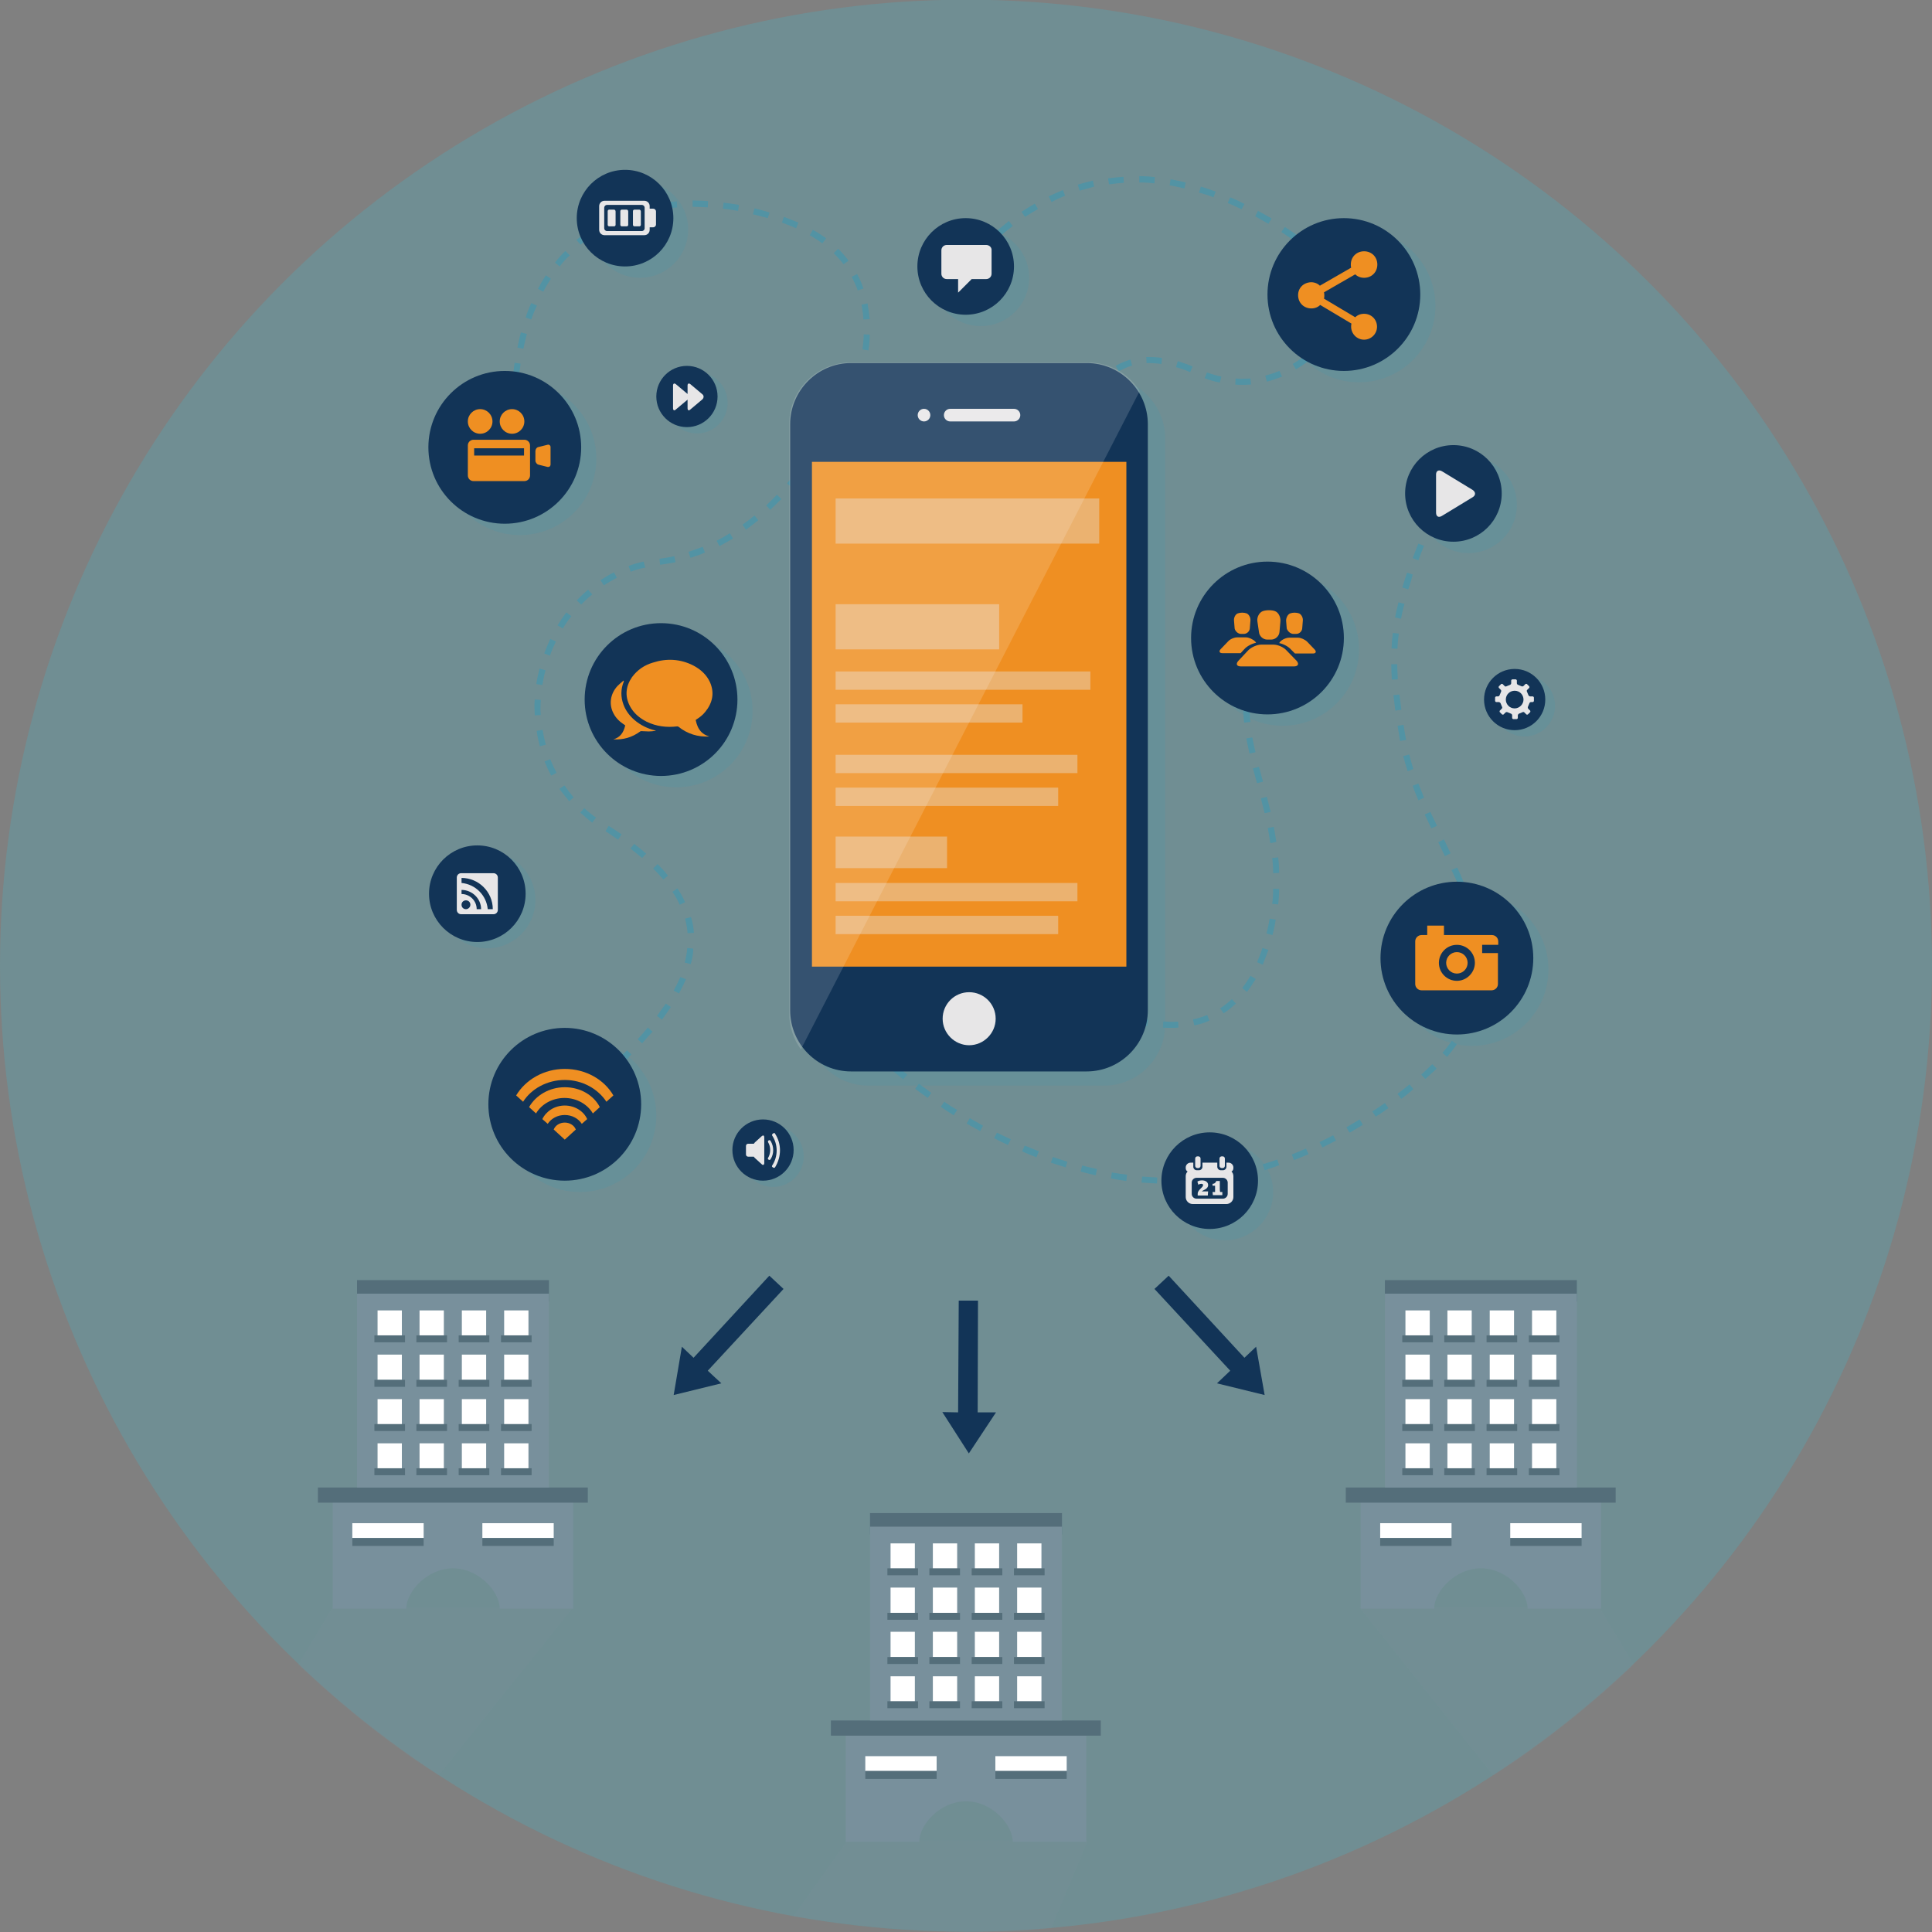 <?xml version="1.0" encoding="utf-8"?>
<!-- Generator: Adobe Illustrator 20.0.0, SVG Export Plug-In . SVG Version: 6.00 Build 0)  -->
<svg version="1.1" id="Layer_1" xmlns="http://www.w3.org/2000/svg" xmlns:xlink="http://www.w3.org/1999/xlink" x="0px" y="0px"
	 viewBox="0 0 612 612" style="enable-background:new 0 0 612 612;" xml:space="preserve">
<rect x="0" y="0" width="612" height="612" fill="#808080" stroke="none"/>
<style type="text/css">
	.st0{opacity:0.3;}
	.st1{fill:#5293A4;}
	.st2{fill-rule:evenodd;clip-rule:evenodd;fill:#5293A4;}
	.st3{fill-rule:evenodd;clip-rule:evenodd;fill:#123457;}
	.st4{fill-rule:evenodd;clip-rule:evenodd;fill:#E7E6E7;}
	.st5{fill-rule:evenodd;clip-rule:evenodd;fill:#EF8F22;}
	.st6{fill:#E7E6E7;}
	.st7{fill:#EF8F22;}
	.st8{opacity:0.4;}
	.st9{opacity:0.15;}
	.st10{fill:#FFFFFF;}
	.st11{fill:#78909C;}
	.st12{fill:#546E7A;}
	.st13{opacity:0.21;fill:#78909C;}
	.st14{fill:#123457;}
</style>
<g>
	<g class="st0">
		<g>
			<defs>
				<circle id="SVGID_1_" cx="306" cy="305.9" r="306"/>
			</defs>
			<use xlink:href="#SVGID_1_"  style="overflow:visible;fill:#4BAFBF;"/>
			<clipPath id="SVGID_2_">
				<use xlink:href="#SVGID_1_"  style="overflow:visible;"/>
			</clipPath>
		</g>
	</g>
	<g>
		<g>
			<path class="st1" d="M339.9,141.2l-1.9-0.3c0-0.1,0.4-2,1.3-4.9l1.9,0.6C340.2,139.3,339.9,141.1,339.9,141.2z M342.7,132.1
				l-1.8-0.8c0.7-1.6,1.4-3.1,2.2-4.5l1.7,1C344.1,129.1,343.4,130.6,342.7,132.1z M347.5,123.8l-1.5-1.2c1.1-1.4,2.2-2.6,3.4-3.7
				l1.3,1.4C349.6,121.4,348.5,122.6,347.5,123.8z M393.1,121.9c-0.6,0-1.2,0-1.8-0.1l0.1-1.9c0.6,0,1.2,0.1,1.7,0.1
				c1,0,2-0.1,3-0.1l0.2,1.9C395.3,121.9,394.2,121.9,393.1,121.9z M386.4,121.2c-1.6-0.3-3.2-0.8-4.8-1.4l0.7-1.8
				c1.5,0.5,3.1,1,4.6,1.3L386.4,121.2z M401.3,120.9l-0.5-1.9c1.5-0.4,3-0.9,4.5-1.5l0.8,1.8C404.5,119.9,402.9,120.5,401.3,120.9z
				 M377,117.9c-1.5-0.7-3-1.2-4.5-1.6l0.6-1.9c1.5,0.5,3.1,1,4.7,1.7L377,117.9z M354.4,117.6l-1-1.7c1.5-0.9,3.1-1.5,4.7-2
				l0.5,1.9C357.2,116.2,355.8,116.9,354.4,117.6z M410.5,117l-1-1.7c1.3-0.8,2.7-1.7,4-2.7l1.2,1.6
				C413.3,115.2,411.9,116.2,410.5,117z M367.9,115.3c-1.2-0.2-2.4-0.2-3.5-0.3c-0.4,0-0.8,0-1.2,0l-0.1-1.9c0.4,0,0.9,0,1.3,0
				c1.2,0,2.5,0.1,3.7,0.3L367.9,115.3z M418.5,111l-1.3-1.4c1.1-1,2.3-2.2,3.4-3.4l1.4,1.3C420.8,108.8,419.6,110,418.5,111z
				 M425.2,103.8l-1.5-1.2c1-1.2,2-2.5,2.9-3.9l1.6,1.1C427.2,101.2,426.2,102.5,425.2,103.8z M430.8,95.6l-1.7-1
				c0.3-0.5,0.5-0.9,0.7-1.2c-0.3-0.3-0.8-0.9-1.5-1.5l1.4-1.4c1.3,1.3,2,2.1,2,2.1l1.4,1.6l-1.6,0
				C431.4,94.6,431.1,95.1,430.8,95.6z M424.8,88.5c-1.1-1-2.3-2.1-3.6-3.3l1.3-1.5c1.3,1.2,2.6,2.3,3.6,3.3L424.8,88.5z
				 M306.6,85.1l-1.5-1.3l0.2-0.3l1.5,1.3L306.6,85.1z M417.6,82.1c-1.2-1-2.5-2-3.8-3l1.2-1.5c1.4,1,2.6,2.1,3.9,3.1L417.6,82.1z
				 M310.1,81.2l-1.4-1.3c1.1-1.2,2.3-2.4,3.5-3.5l1.3,1.4C312.4,78.9,311.2,80.1,310.1,81.2z M409.9,76.2c-1.3-0.9-2.6-1.8-4-2.7
				l1.1-1.6c1.4,0.9,2.8,1.8,4.1,2.8L409.9,76.2z M317.1,74.6l-1.3-1.5c1.3-1.1,2.6-2.1,3.8-3.1l1.2,1.6
				C319.6,72.5,318.3,73.5,317.1,74.6z M401.8,70.9c-1.4-0.8-2.8-1.6-4.2-2.4l0.9-1.7c1.5,0.8,2.9,1.6,4.3,2.4L401.8,70.9z
				 M324.7,68.7l-1.1-1.6c1.4-0.9,2.8-1.8,4.2-2.6l1,1.7C327.5,67,326.1,67.8,324.7,68.7z M393.3,66.3c-1.5-0.7-2.9-1.4-4.4-2
				l0.8-1.8c1.5,0.6,3,1.3,4.5,2.1L393.3,66.3z M333.1,64l-0.9-1.8c1.5-0.7,3-1.4,4.5-2l0.7,1.8C336,62.6,334.5,63.2,333.1,64z
				 M384.4,62.5c-1.5-0.6-3.1-1.1-4.6-1.5l0.6-1.9c1.6,0.5,3.1,1,4.7,1.6L384.4,62.5z M342,60.4l-0.6-1.9c1.6-0.5,3.2-0.9,4.8-1.3
				l0.4,1.9C345.1,59.6,343.5,60,342,60.4z M375.2,59.7c-1.6-0.4-3.2-0.7-4.7-1l0.3-1.9c1.6,0.3,3.2,0.6,4.8,1L375.2,59.7z
				 M351.3,58.4l-0.3-1.9c1.6-0.2,3.3-0.4,4.9-0.5l0.1,1.9C354.5,58,352.9,58.2,351.3,58.4z M365.7,58.1c-1.6-0.2-3.2-0.3-4.8-0.3
				l0-2c1.6,0,3.3,0.1,4.9,0.3L365.7,58.1z"/>
		</g>
	</g>
	<g>
		<g>
			<path class="st1" d="M371.5,375l0-2c1.6,0,3.2-0.1,4.8-0.1l0.1,1.9C374.8,374.9,373.1,375,371.5,375z M366.5,374.9
				c-1.6-0.1-3.3-0.2-4.9-0.3l0.2-1.9c1.6,0.1,3.2,0.2,4.8,0.3L366.5,374.9z M381.3,374.5l-0.2-1.9c1.6-0.2,3.2-0.4,4.8-0.6l0.3,1.9
				C384.6,374.1,382.9,374.3,381.3,374.5z M356.8,374.1c-1.6-0.2-3.3-0.5-4.9-0.8l0.3-1.9c1.6,0.3,3.2,0.5,4.8,0.7L356.8,374.1z
				 M391,373.1l-0.4-1.9c1.6-0.3,3.2-0.7,4.7-1l0.5,1.9C394.2,372.4,392.6,372.7,391,373.1z M347.1,372.3c-1.6-0.4-3.2-0.7-4.8-1.2
				l0.5-1.9c1.6,0.4,3.1,0.8,4.7,1.1L347.1,372.3z M400.6,370.7l-0.6-1.9c1.5-0.5,3.1-0.9,4.6-1.5l0.6,1.8
				C403.7,369.7,402.1,370.2,400.6,370.7z M337.6,369.8c-1.6-0.5-3.1-1-4.7-1.5l0.6-1.8c1.5,0.5,3,1,4.6,1.5L337.6,369.8z
				 M409.9,367.5l-0.7-1.8c1.5-0.6,3-1.2,4.5-1.9l0.8,1.8C412.9,366.3,411.4,366.9,409.9,367.5z M328.3,366.6
				c-1.5-0.6-3.1-1.2-4.5-1.9l0.8-1.8c1.5,0.6,3,1.2,4.5,1.8L328.3,366.6z M418.9,363.5l-0.9-1.7c1.4-0.7,2.9-1.4,4.3-2.2l0.9,1.7
				C421.8,362,420.3,362.8,418.9,363.5z M319.3,362.7c-1.5-0.7-3-1.4-4.4-2.2l0.9-1.7c1.4,0.7,2.9,1.4,4.4,2.1L319.3,362.7z
				 M427.5,358.8l-1-1.7c1.4-0.8,2.8-1.7,4.2-2.5l1,1.7C430.3,357.2,428.9,358,427.5,358.8z M310.5,358.3c-1.5-0.8-2.9-1.6-4.3-2.4
				l1-1.7c1.4,0.8,2.8,1.6,4.2,2.4L310.5,358.3z M435.8,353.7l-1.1-1.6c1.4-0.9,2.7-1.8,4-2.7l1.1,1.6
				C438.6,351.9,437.3,352.8,435.8,353.7z M302.1,353.3c-1.4-0.9-2.8-1.8-4.1-2.7l1.1-1.6c1.3,0.9,2.7,1.8,4.1,2.6L302.1,353.3z
				 M443.9,348.1l-1.2-1.6c1.3-1,2.6-2,3.8-3l1.2,1.5C446.5,346.1,445.2,347.1,443.9,348.1z M293.9,347.8c-1.4-1-2.7-1.9-4-2.9
				l1.2-1.6c1.3,0.9,2.6,1.9,3.9,2.9L293.9,347.8z M286.1,341.9c-1.3-1.1-2.6-2.1-3.8-3.1l1.3-1.5c1.2,1,2.4,2,3.8,3.1L286.1,341.9z
				 M451.5,341.8l-1.3-1.4c1.2-1.1,2.4-2.2,3.5-3.3l1.4,1.4C453.9,339.6,452.7,340.7,451.5,341.8z M278.5,335.6
				c-1.3-1.2-2.5-2.3-3.6-3.3l1.3-1.4c1.1,1,2.3,2.1,3.6,3.3L278.5,335.6z M458.4,334.8l-1.5-1.3c1.1-1.2,2.1-2.5,3-3.8l1.6,1.1
				C460.5,332.2,459.5,333.5,458.4,334.8z M271.3,328.9c-2.2-2.2-3.4-3.5-3.4-3.6l1.5-1.3c0,0,1.2,1.3,3.4,3.5L271.3,328.9z
				 M464.2,326.8l-1.7-1c0.8-1.4,1.6-2.8,2.2-4.2l1.8,0.8C465.8,323.8,465,325.3,464.2,326.8z M468.3,317.7l-1.9-0.6
				c0.5-1.5,0.9-3.1,1.2-4.6l1.9,0.4C469.2,314.5,468.8,316.1,468.3,317.7z M470.1,307.9l-1.9-0.1c0-0.8,0.1-1.5,0.1-2.3
				c0-0.8,0-1.7-0.1-2.5l1.9-0.1c0.1,0.9,0.1,1.7,0.1,2.6C470.2,306.3,470.2,307.1,470.1,307.9z M467.6,298.3
				c-0.2-1.5-0.6-3.1-1-4.7l1.9-0.5c0.4,1.6,0.8,3.3,1,4.9L467.6,298.3z M465.3,289c-0.5-1.5-1-3-1.6-4.5l1.8-0.7
				c0.6,1.6,1.2,3.2,1.7,4.6L465.3,289z M461.8,280c-0.6-1.5-1.3-2.9-2-4.4l1.8-0.8c0.7,1.5,1.4,3,2,4.5L461.8,280z M457.7,271.2
				l-2.1-4.4l1.8-0.9l2.1,4.4L457.7,271.2z M453.4,262.4c-0.7-1.5-1.4-2.9-2.1-4.4l1.8-0.8c0.7,1.5,1.4,2.9,2.1,4.4L453.4,262.4z
				 M449.3,253.5c-0.6-1.5-1.3-3-1.8-4.6l1.8-0.7c0.6,1.5,1.2,3,1.8,4.5L449.3,253.5z M445.9,244.3c-0.5-1.6-1-3.2-1.4-4.8l1.9-0.5
				c0.4,1.5,0.8,3.1,1.3,4.6L445.9,244.3z M443.5,234.7c-0.3-1.7-0.5-3.3-0.8-4.8l1.9-0.3c0.2,1.5,0.5,3.1,0.8,4.8L443.5,234.7z
				 M442,225.1c-0.2-1.7-0.4-3.3-0.6-4.9l1.9-0.2c0.2,1.5,0.4,3.1,0.6,4.8L442,225.1z M440.9,215.3c-0.1-1.7-0.2-3.3-0.2-4.9l1.9,0
				c0,1.5,0.1,3.1,0.2,4.8L440.9,215.3z M442.7,205.5l-1.9-0.1c0.1-1.7,0.2-3.3,0.4-4.9l1.9,0.2
				C442.9,202.4,442.7,203.9,442.7,205.5z M443.8,196l-1.9-0.4c0.3-1.6,0.7-3.2,1.1-4.8l1.9,0.5C444.4,192.9,444.1,194.5,443.8,196z
				 M446.1,186.7l-1.9-0.6c0.5-1.5,1-3.1,1.5-4.7l1.8,0.6C447.1,183.7,446.6,185.2,446.1,186.7z M449.3,177.5l-1.8-0.7
				c0.6-1.5,1.1-3,1.8-4.6l1.8,0.7C450.4,174.5,449.8,176.1,449.3,177.5z M452.8,168.5l-1.8-0.7c0.6-1.5,1.2-2.9,1.9-4.5l1.8,0.8
				C454.1,165.5,453.5,167,452.8,168.5z M456.7,159.5l-1.8-0.8c0.6-1.4,1.3-2.9,2-4.5l1.8,0.8C458,156.6,457.3,158.1,456.7,159.5z
				 M460.6,150.6l-1.8-0.8l0.1-0.3l1.8,0.8L460.6,150.6z"/>
		</g>
	</g>
	<g>
		<g>
			<path class="st1" d="M370.8,325.6c-0.8,0-1.6,0-2.4-0.1l0.1-1.9c0.8,0,1.5,0,2.3,0.1c0.8,0,1.6,0,2.4-0.1l0.1,1.9
				C372.5,325.6,371.7,325.6,370.8,325.6z M363.4,325c-1.6-0.3-3.2-0.6-4.9-1.1l0.5-1.9c1.6,0.4,3.1,0.8,4.7,1L363.4,325z
				 M378.3,324.8l-0.4-1.9c1.6-0.3,3.1-0.8,4.5-1.4l0.7,1.8C381.6,324,380,324.5,378.3,324.8z M353.8,322.4c-2.8-1-4.5-1.9-4.6-1.9
				l0.9-1.7c0,0,1.7,0.9,4.4,1.9L353.8,322.4z M387.6,321l-1.1-1.6c1.3-0.8,2.5-1.8,3.7-2.9l1.3,1.4C390.3,319,389,320.1,387.6,321z
				 M395,314.2l-1.5-1.2c0.9-1.2,1.8-2.5,2.6-3.9l1.7,1C396.9,311.5,396,312.9,395,314.2z M400,305.6l-1.8-0.8
				c0.6-1.4,1.2-2.9,1.7-4.5l1.9,0.6C401.2,302.5,400.6,304.1,400,305.6z M403.1,296.2l-1.9-0.5c0.4-1.6,0.7-3.1,1-4.7l1.9,0.3
				C403.9,293,403.5,294.6,403.1,296.2z M404.9,286.5l-1.9-0.2c0.2-1.6,0.3-3.2,0.3-4.8l1.9,0.1
				C405.2,283.2,405.1,284.8,404.9,286.5z M403.3,276.6c0-1.6-0.1-3.2-0.3-4.8l1.9-0.2c0.2,1.7,0.3,3.3,0.3,4.9L403.3,276.6z
				 M402.4,267.1c-0.2-1.5-0.5-3.1-0.8-4.8l1.9-0.4c0.3,1.7,0.6,3.3,0.8,4.8L402.4,267.1z M400.6,257.6c-0.4-1.6-0.8-3.2-1.2-4.7
				l1.9-0.5c0.4,1.6,0.8,3.1,1.2,4.8L400.6,257.6z M398.2,248.1l-0.1-0.3c-0.4-1.5-0.8-3-1.2-4.4l1.9-0.5c0.4,1.5,0.8,2.9,1.2,4.4
				l0.1,0.3L398.2,248.1z M395.8,238.7c-0.4-1.7-0.7-3.3-1-4.8l1.9-0.3c0.3,1.5,0.6,3,1,4.7L395.8,238.7z M394.1,228.9
				c-0.2-1.7-0.3-3.4-0.3-5l2,0c0,1.5,0.1,3.1,0.3,4.8L394.1,228.9z M396,219.2L394,219c0.2-1.7,0.5-3.3,0.9-4.9l1.9,0.5
				C396.4,216.1,396.1,217.6,396,219.2z M398.3,210.1l-1.8-0.7c0.6-1.5,1.4-3,2.2-4.5l1.7,1C399.6,207.2,398.9,208.6,398.3,210.1z"
				/>
		</g>
	</g>
	<g>
		<g>
			<path class="st1" d="M184.9,350.4l-1.6-1.2c0.5-0.7,1.1-1.5,1.8-2.3l1.5,1.3C186,349,185.5,349.7,184.9,350.4z M189.9,344.6
				l-1.4-1.3c1.1-1.1,2.2-2.3,3.4-3.5l1.4,1.4C192.1,342.3,190.9,343.5,189.9,344.6z M196.6,337.6l-1.4-1.4c1.1-1.1,2.2-2.3,3.4-3.5
				l1.4,1.3C198.9,335.3,197.8,336.5,196.6,337.6z M203.4,330.5l-1.4-1.3c1.1-1.2,2.1-2.4,3.2-3.7l1.5,1.3
				C205.5,328.1,204.5,329.3,203.4,330.5z M209.7,323l-1.6-1.2c1-1.3,1.9-2.7,2.8-3.9l1.6,1.1C211.7,320.2,210.7,321.6,209.7,323z
				 M215.1,314.7l-1.7-0.9c0.8-1.5,1.5-2.9,2.1-4.3l1.8,0.7C216.6,311.7,215.9,313.2,215.1,314.7z M218.8,305.4l-1.9-0.5
				c0.4-1.6,0.7-3.1,0.8-4.6l1.9,0.2C219.6,302.1,219.3,303.8,218.8,305.4z M217.8,295.6c-0.1-1.5-0.4-3.1-0.8-4.6l1.9-0.5
				c0.5,1.6,0.8,3.3,0.9,5L217.8,295.6z M215.3,286.6c-0.6-1.4-1.4-2.8-2.3-4.1l1.6-1.1c0.9,1.4,1.8,2.9,2.4,4.4L215.3,286.6z
				 M210.1,278.6c-1-1.2-2.1-2.4-3.2-3.5l1.4-1.4c1.2,1.2,2.3,2.4,3.3,3.7L210.1,278.6z M203.4,271.8c-1.2-1-2.4-2-3.7-3l1.2-1.5
				c1.3,1,2.6,2.1,3.8,3.1L203.4,271.8z M195.8,266c-1.3-0.9-2.6-1.8-4-2.7l1-1.7c1.4,0.9,2.8,1.8,4.1,2.7L195.8,266z M187.6,260.6
				c-1.3-1-2.6-2.1-3.8-3.2l1.3-1.4c1.2,1.1,2.4,2.1,3.7,3L187.6,260.6z M180.3,253.8c-1.1-1.3-2.1-2.6-3.1-3.9l1.6-1.1
				c0.9,1.3,1.9,2.6,2.9,3.8L180.3,253.8z M174.6,245.7c-0.8-1.5-1.5-3-2.1-4.5l1.8-0.7c0.6,1.5,1.3,2.9,2,4.3L174.6,245.7z
				 M171,236.4c-0.4-1.6-0.8-3.2-1-4.9l1.9-0.3c0.2,1.6,0.6,3.1,1,4.7L171,236.4z M169.4,226.6c0-0.8-0.1-1.6-0.1-2.5
				c0-0.8,0-1.7,0.1-2.5l1.9,0.1c0,0.8-0.1,1.6-0.1,2.4c0,0.8,0,1.6,0.1,2.4L169.4,226.6z M171.8,217l-1.9-0.3
				c0.2-1.6,0.6-3.3,1-4.9l1.9,0.5C172.4,213.8,172.1,215.4,171.8,217z M174.2,207.7l-1.8-0.7c0.6-1.6,1.2-3.1,1.9-4.6l1.8,0.8
				C175.4,204.7,174.7,206.2,174.2,207.7z M178.3,199.1l-1.7-1c0.9-1.4,1.8-2.8,2.8-4.1l1.6,1.2C180,196.4,179.1,197.7,178.3,199.1z
				 M184.1,191.5l-1.4-1.3c1.1-1.2,2.4-2.4,3.6-3.4l1.3,1.5C186.3,189.3,185.2,190.4,184.1,191.5z M191.3,185.4l-1.1-1.6
				c1.4-0.9,2.8-1.8,4.3-2.5l0.9,1.7C194.1,183.7,192.7,184.5,191.3,185.4z M199.8,181.1l-0.7-1.8c1.5-0.6,3.2-1.1,4.8-1.4l0.5,1.9
				C202.8,180.1,201.3,180.5,199.8,181.1z M209.1,178.9l-0.2-1.9c1.6-0.2,3.2-0.5,4.7-0.8l0.4,1.9
				C212.3,178.4,210.7,178.7,209.1,178.9z M218.7,176.7l-0.6-1.9c1.5-0.5,3-1,4.5-1.6l0.7,1.8C221.9,175.7,220.3,176.2,218.7,176.7z
				 M227.9,173l-0.9-1.7c1.4-0.7,2.8-1.5,4.2-2.4l1,1.7C230.8,171.4,229.3,172.2,227.9,173z M236.3,167.8l-1.1-1.6
				c1.3-0.9,2.6-1.9,3.8-2.9l1.2,1.5C239,165.8,237.6,166.8,236.3,167.8z M244,161.5l-1.3-1.4c1.2-1.1,2.3-2.2,3.4-3.4l1.4,1.4
				C246.3,159.3,245.1,160.4,244,161.5z M250.8,154.4l-1.5-1.3c1-1.2,2.1-2.5,3.1-3.7l1.5,1.2C252.9,151.9,251.9,153.2,250.8,154.4z
				 M256.9,146.7l-1.6-1.1c0.9-1.3,1.8-2.7,2.7-4l1.6,1.1C258.8,144,257.8,145.3,256.9,146.7z M262.2,138.4l-1.7-1
				c1.5-2.6,2.3-4.2,2.3-4.2l1.8,0.8C264.5,134.1,263.8,135.7,262.2,138.4z"/>
		</g>
	</g>
	<g>
		<g>
			<path class="st1" d="M162.5,146.4c-0.1-0.7-0.1-1.4-0.2-2l1.9-0.2c0.1,0.7,0.1,1.3,0.2,2L162.5,146.4z M162,139.4
				c-0.1-1.7-0.2-3.3-0.2-4.9l2,0c0,1.6,0.1,3.2,0.2,4.8L162,139.4z M269.5,130l-1.7-0.9c0,0,0.8-1.7,1.9-4.4l1.8,0.7
				C270.4,128.2,269.5,129.9,269.5,130z M163.7,129.6l-2,0c0-1.7,0.1-3.3,0.2-4.9l1.9,0.1C163.8,126.4,163.8,128,163.7,129.6z
				 M273,120.7l-1.9-0.6c0.5-1.6,0.9-3.1,1.2-4.7l1.9,0.4C273.9,117.5,273.5,119.1,273,120.7z M164.3,120l-1.9-0.2
				c0.2-1.7,0.4-3.3,0.6-4.9l1.9,0.3C164.7,116.8,164.5,118.4,164.3,120z M275.1,111l-1.9-0.3c0.2-1.6,0.4-3.2,0.4-4.8l1.9,0.1
				C275.5,107.7,275.4,109.3,275.1,111z M165.8,110.5l-1.9-0.4c0.3-1.6,0.7-3.2,1.1-4.8l1.9,0.5
				C166.5,107.3,166.1,108.9,165.8,110.5z M273.5,101.2c-0.1-1.6-0.3-3.2-0.6-4.7l1.9-0.4c0.3,1.6,0.5,3.3,0.7,5L273.5,101.2z
				 M168.3,101.2l-1.8-0.6c0.5-1.6,1.1-3.1,1.8-4.6l1.8,0.8C169.4,98.2,168.8,99.7,168.3,101.2z M172.1,92.4l-1.7-0.9
				c0.8-1.5,1.6-2.9,2.5-4.3l1.6,1.1C173.7,89.6,172.8,91,172.1,92.4z M271.7,92c-0.5-1.5-1.2-2.9-1.9-4.3l1.7-0.9
				c0.8,1.5,1.5,3,2,4.6L271.7,92z M177.3,84.4l-1.5-1.2c1-1.3,2.1-2.6,3.3-3.7l1.4,1.4C179.3,81.9,178.3,83.1,177.3,84.4z
				 M267.2,83.7c-0.9-1.2-2-2.4-3.1-3.5l1.4-1.4c1.2,1.2,2.3,2.4,3.3,3.8L267.2,83.7z M183.9,77.5l-1.3-1.5c1.3-1.1,2.6-2.1,3.9-3
				l1.1,1.6C186.4,75.5,185.1,76.5,183.9,77.5z M260.5,77.1c-1.2-0.9-2.6-1.8-4-2.6l1-1.7c1.5,0.8,2.9,1.8,4.2,2.7L260.5,77.1z
				 M252.2,72.3c-1.4-0.6-2.9-1.2-4.5-1.8l0.6-1.8c1.6,0.6,3.1,1.2,4.6,1.8L252.2,72.3z M191.7,72.1l-0.9-1.7
				c1.4-0.8,2.9-1.5,4.5-2.2L196,70C194.6,70.6,193.1,71.4,191.7,72.1z M243.2,69.1c-1.5-0.4-3.1-0.9-4.7-1.2l0.5-1.9
				c1.6,0.4,3.2,0.8,4.8,1.3L243.2,69.1z M200.5,68.3l-0.6-1.9c1.6-0.5,3.2-0.9,4.8-1.3l0.4,1.9C203.6,67.4,202,67.9,200.5,68.3z
				 M233.8,66.8c-1.6-0.3-3.2-0.5-4.8-0.7l0.2-1.9c1.6,0.2,3.2,0.4,4.9,0.7L233.8,66.8z M209.8,66.2l-0.3-1.9
				c1.6-0.2,3.3-0.4,4.9-0.5l0.1,1.9C213,65.8,211.4,66,209.8,66.2z M224.2,65.7c-1.6-0.1-3.2-0.2-4.8-0.2l0-2
				c1.6,0,3.3,0.1,4.9,0.2L224.2,65.7z"/>
		</g>
	</g>
	<g class="st0">
		<g>
			<circle class="st2" cx="430.5" cy="96.9" r="24.2"/>
		</g>
		<g>
			<circle class="st2" cx="406.3" cy="205.7" r="24.2"/>
		</g>
		<g>
			<circle class="st2" cx="466.3" cy="307.1" r="24.2"/>
		</g>
		<g>
			<circle class="st2" cx="388" cy="377.6" r="15.3"/>
		</g>
		<g>
			<circle class="st2" cx="154.3" cy="285.1" r="15.3"/>
		</g>
		<g>
			<circle class="st2" cx="310.7" cy="88" r="15.3"/>
		</g>
		<g>
			<circle class="st2" cx="202.7" cy="72.7" r="15.3"/>
		</g>
		<g>
			<circle class="st2" cx="220.8" cy="127.6" r="9.7"/>
		</g>
		<g>
			<circle class="st2" cx="244.9" cy="366.3" r="9.7"/>
		</g>
		<g>
			<circle class="st2" cx="482.9" cy="223.6" r="9.7"/>
		</g>
		<g>
			<circle class="st2" cx="465.2" cy="159.9" r="15.3"/>
		</g>
		<g>
			<circle class="st2" cx="183.7" cy="353.4" r="24.2"/>
		</g>
		<g>
			<circle class="st2" cx="214.2" cy="225.2" r="24.2"/>
		</g>
		<g>
			<circle class="st2" cx="164.7" cy="145.3" r="24.2"/>
		</g>
	</g>
	<g>
		<g>
			<circle class="st3" cx="425.7" cy="93.3" r="24.2"/>
		</g>
		<g>
			<circle class="st3" cx="401.5" cy="202.1" r="24.2"/>
		</g>
		<g>
			<circle class="st3" cx="461.5" cy="303.5" r="24.2"/>
		</g>
		<g>
			<circle class="st3" cx="383.2" cy="374" r="15.3"/>
		</g>
		<g>
			<circle class="st3" cx="151.2" cy="283.1" r="15.3"/>
		</g>
		<g>
			<circle class="st3" cx="305.9" cy="84.4" r="15.3"/>
		</g>
		<g>
			<circle class="st3" cx="198" cy="69.1" r="15.3"/>
		</g>
		<g>
			<circle class="st3" cx="217.6" cy="125.6" r="9.7"/>
		</g>
		<g>
			<circle class="st3" cx="241.7" cy="364.3" r="9.7"/>
		</g>
		<g>
			<circle class="st3" cx="479.8" cy="221.6" r="9.7"/>
		</g>
		<g>
			<circle class="st3" cx="460.4" cy="156.3" r="15.3"/>
		</g>
		<g>
			<circle class="st3" cx="178.9" cy="349.8" r="24.2"/>
		</g>
		<g>
			<circle class="st3" cx="209.4" cy="221.6" r="24.2"/>
		</g>
		<g>
			<circle class="st3" cx="159.9" cy="141.7" r="24.2"/>
		</g>
	</g>
	<g class="st0">
		<path class="st2" d="M349.7,119.5h-74.6c-10.7,0-19.4,8.7-19.4,19.4v185.6c0,10.7,8.7,19.4,19.4,19.4h74.6
			c10.7,0,19.4-8.7,19.4-19.4V138.9C369.1,128.2,360.4,119.5,349.7,119.5z"/>
	</g>
	<g>
		<g>
			<path class="st3" d="M363.6,320c0,10.7-8.7,19.4-19.4,19.4h-74.6c-10.7,0-19.3-8.7-19.3-19.4V134.4c0-10.7,8.7-19.4,19.3-19.4
				h74.6c10.7,0,19.4,8.7,19.4,19.4V320z"/>
		</g>
		<g>
			<path class="st4" d="M292.7,129.5c1.1,0,2,0.9,2,2s-0.9,2-2,2c-1.1,0-2-0.9-2-2S291.6,129.5,292.7,129.5z"/>
		</g>
		<g>
			<path class="st4" d="M301,129.5h20.2c1.1,0,2,0.9,2,2s-0.9,2-2,2H301c-1.1,0-2-0.9-2-2S299.9,129.5,301,129.5z"/>
		</g>
		<g>
			<path class="st4" d="M307,314.3c4.6,0,8.4,3.7,8.4,8.4c0,4.6-3.8,8.4-8.4,8.4c-4.6,0-8.4-3.8-8.4-8.4
				C298.6,318.1,302.3,314.3,307,314.3z"/>
		</g>
		<g>
			<path class="st5" d="M257.2,306.2V146.3h99.6v159.9H257.2z"/>
		</g>
	</g>
	<g>
		<path class="st6" d="M312.4,77.6h-12.5c-1,0-1.7,0.8-1.7,1.7v7.4c0,1,0.8,1.7,1.7,1.7h3.6v4.3l4.3-4.3h4.6c1,0,1.7-0.8,1.7-1.7
			v-7.4C314.2,78.4,313.4,77.6,312.4,77.6z"/>
	</g>
	<g>
		<g>
			<path class="st6" d="M194.5,66.4H193c-0.3,0-0.5,0.2-0.5,0.5v4.3c0,0.3,0.2,0.5,0.5,0.5h1.5c0.3,0,0.5-0.2,0.5-0.5V67
				C195,66.7,194.8,66.4,194.5,66.4z"/>
		</g>
		<g>
			<path class="st6" d="M202.5,66.4H201c-0.3,0-0.5,0.2-0.5,0.5v4.3c0,0.3,0.2,0.5,0.5,0.5h1.5c0.3,0,0.5-0.2,0.5-0.5V67
				C203,66.7,202.8,66.4,202.5,66.4z"/>
		</g>
		<g>
			<path class="st6" d="M198.5,66.4H197c-0.3,0-0.5,0.2-0.5,0.5v4.3c0,0.3,0.2,0.5,0.5,0.5h1.5c0.3,0,0.5-0.2,0.5-0.5V67
				C199,66.7,198.8,66.4,198.5,66.4z"/>
		</g>
		<g>
			<path class="st6" d="M206.9,66.1h-1.1v-0.8c0-1-0.8-1.7-1.7-1.7h-12.6c-1,0-1.7,0.8-1.7,1.7v7.5c0,1,0.8,1.7,1.7,1.7h12.6
				c1,0,1.7-0.8,1.7-1.7v-0.8h1.1c0.5,0,0.9-0.4,0.9-0.9V67C207.8,66.5,207.4,66.1,206.9,66.1z M204.2,72.3c0,0.5-0.4,0.9-0.9,0.9
				h-11c-0.5,0-0.9-0.4-0.9-0.9v-6.5c0-0.5,0.4-0.9,0.9-0.9h11c0.5,0,0.9,0.4,0.9,0.9V72.3z"/>
		</g>
	</g>
	<g>
		<path class="st6" d="M485.5,222.4c0.2,0,0.4-0.2,0.4-0.4v-1c0-0.2-0.2-0.4-0.4-0.4h-0.8c-0.2,0-0.4-0.2-0.5-0.3l-0.5-1.2
			c-0.1-0.2-0.1-0.4,0.1-0.6l0.6-0.6c0.1-0.1,0.1-0.4,0-0.5l-0.7-0.7c-0.1-0.1-0.4-0.1-0.5,0l-0.6,0.6c-0.1,0.1-0.4,0.2-0.6,0.1
			l-1.2-0.5c-0.2-0.1-0.3-0.3-0.3-0.5v-0.8c0-0.2-0.2-0.4-0.4-0.4h-1c-0.2,0-0.4,0.2-0.4,0.4v0.8c0,0.2-0.1,0.4-0.3,0.5l-1.2,0.5
			c-0.2,0.1-0.4,0.1-0.6-0.1l-0.6-0.6c-0.1-0.1-0.4-0.1-0.5,0l-0.7,0.7c-0.1,0.1-0.1,0.4,0,0.5l0.6,0.6c0.1,0.1,0.2,0.4,0.1,0.6
			l-0.5,1.2c-0.1,0.2-0.3,0.3-0.5,0.3H474c-0.2,0-0.4,0.2-0.4,0.4v1c0,0.2,0.2,0.4,0.4,0.4h0.8c0.2,0,0.4,0.2,0.5,0.3l0.5,1.2
			c0.1,0.2,0.1,0.4-0.1,0.6l-0.6,0.6c-0.1,0.1-0.1,0.4,0,0.5l0.7,0.7c0.1,0.1,0.4,0.1,0.5,0l0.6-0.6c0.1-0.1,0.4-0.2,0.6-0.1
			l1.2,0.5c0.2,0.1,0.3,0.3,0.3,0.5v0.8c0,0.2,0.2,0.4,0.4,0.4h1c0.2,0,0.4-0.2,0.4-0.4v-0.8c0-0.2,0.2-0.4,0.3-0.5l1.2-0.5
			c0.2-0.1,0.4-0.1,0.6,0.1l0.6,0.6c0.1,0.1,0.4,0.1,0.5,0l0.7-0.7c0.1-0.1,0.1-0.4,0-0.5l-0.6-0.6c-0.1-0.1-0.2-0.4-0.1-0.6
			l0.5-1.2c0.1-0.2,0.3-0.3,0.5-0.3H485.5z M479.8,224.4c-1.6,0-2.8-1.3-2.8-2.8c0-1.6,1.3-2.8,2.8-2.8c1.6,0,2.8,1.3,2.8,2.8
			C482.6,223.1,481.3,224.4,479.8,224.4z"/>
	</g>
	<g>
		<path class="st6" d="M156.3,276.6h-10.2c-0.8,0-1.4,0.6-1.4,1.4v10.2c0,0.8,0.6,1.4,1.4,1.4h10.2c0.8,0,1.4-0.6,1.4-1.4V278
			C157.7,277.2,157.1,276.6,156.3,276.6z M147.6,288c-0.8,0-1.4-0.6-1.4-1.4s0.6-1.4,1.4-1.4c0.8,0,1.4,0.6,1.4,1.4
			S148.3,288,147.6,288z M151,288c0-2.7-2.2-4.8-4.8-4.8c0,0,0,0,0,0v-1.3c0,0,0,0,0,0c3.4,0,6.2,2.8,6.2,6.1H151z M154.5,288
			c-0.4-4.4-3.9-7.9-8.3-8.3v-1.6c0,0,0,0,0,0c5.4,0,9.9,4.4,9.9,9.9H154.5z"/>
	</g>
	<g>
		<g>
			<path class="st6" d="M379.3,370h0.3c0.4,0,0.7-0.3,0.7-0.7V367c0-0.4-0.3-0.7-0.7-0.7h-0.3c-0.4,0-0.7,0.3-0.7,0.7v2.3
				C378.6,369.7,378.9,370,379.3,370z"/>
		</g>
		<g>
			<path class="st6" d="M387,370h0.3c0.4,0,0.7-0.3,0.7-0.7V367c0-0.4-0.3-0.7-0.7-0.7H387c-0.4,0-0.7,0.3-0.7,0.7v2.3
				C386.3,369.7,386.6,370,387,370z"/>
		</g>
		<g>
			<path class="st6" d="M390.7,370v-0.2c0-0.8-0.7-1.5-1.5-1.5h-0.7v1.3c0,0.6-0.5,1.1-1.1,1.1h-0.7c-0.6,0-1.1-0.5-1.1-1.1v-1.3
				h-4.7v1.3c0,0.6-0.5,1.1-1.1,1.1h-0.7c-0.6,0-1.1-0.5-1.1-1.1v-1.3h-0.9c-0.8,0-1.5,0.7-1.5,1.5v0.2c0,0.5,0.2,0.9,0.6,1.1
				c-0.4,0.4-0.6,0.9-0.6,1.5v6.6c0,1.2,1,2.2,2.2,2.2h10.7c1.2,0,2.2-1,2.2-2.2v-6.6c0-0.6-0.2-1.1-0.6-1.5
				C390.5,370.9,390.7,370.5,390.7,370z M388.9,378.2c0,0.8-0.7,1.5-1.5,1.5H379c-0.8,0-1.5-0.7-1.5-1.5v-3.6c0-0.8,0.7-1.5,1.5-1.5
				h8.4c0.8,0,1.5,0.7,1.5,1.5V378.2z"/>
		</g>
		<g>
			<path class="st6" d="M382.7,375.4c0-1-0.9-1.5-2-1.5c-0.9,0-1.4,0.4-1.4,0.4l0.3,1c0,0,0.4-0.3,0.9-0.3c0.4,0,0.6,0.1,0.6,0.4
				c0,0.8-1.7,1.5-1.7,2.7l0,0.6h3.2c0-0.5,0.1-1.3,0.1-1.3l-2,0C381,377,382.7,376.7,382.7,375.4z"/>
		</g>
		<g>
			<path class="st6" d="M386.4,376.4c0-0.7,0-2.3,0-2.3h-1.1c-0.3,0.7-0.7,0.9-1.2,0.9l0,0.6h0.8c0,0.3,0,0.5,0,0.7
				c0,0.4,0,0.9,0,1.3h-0.8l0.1,1h3v-1h-0.7C386.4,377.2,386.4,376.8,386.4,376.4z"/>
		</g>
	</g>
	<g>
		<g>
			<path class="st7" d="M393.1,200.8h0.9c1,0,1.8-0.8,1.9-1.7l0.2-2.5c0.1-1-0.5-2-1.2-2.3c-0.8-0.3-2-0.3-2.8,0
				c-0.8,0.3-1.3,1.4-1.2,2.3l0.2,2.5C391.3,200,392.2,200.8,393.1,200.8z M398.8,200.2c0.1,1.3,1.3,2.4,2.6,2.4h1.3
				c1.3,0,2.5-1.1,2.6-2.4l0.3-3.4c0.1-1.3-0.6-2.8-1.7-3.2c-1-0.4-2.8-0.4-3.9,0c-1.1,0.4-1.9,1.9-1.7,3.2L398.8,200.2z
				 M409.7,200.8h0.9c1,0,1.8-0.8,1.9-1.7l0.2-2.5c0.1-1-0.5-2-1.2-2.3c-0.8-0.3-2-0.3-2.8,0c-0.8,0.3-1.3,1.4-1.3,2.3l0.2,2.5
				C407.9,200,408.8,200.8,409.7,200.8z M394.2,205.6c0.8-0.9,2.3-1.7,3.7-2l-0.3-0.4c-0.7-0.7-2-1.3-2.9-1.3h-2.8
				c-1,0-2.3,0.6-2.9,1.3l-2.3,2.4c-0.7,0.7-0.4,1.3,0.5,1.3h5.8L394.2,205.6z M407.5,206c-0.9-1-2.7-1.8-4.1-1.8h-3.9
				c-1.3,0-3.1,0.8-4.1,1.8l-3.1,3.3c-0.9,1-0.6,1.8,0.8,1.8h16.8c1.3,0,1.7-0.8,0.8-1.8L407.5,206z M416.4,205.7l-2.3-2.4
				c-0.7-0.7-2-1.3-2.9-1.3h-2.8c-1,0-2.3,0.6-2.9,1.3l-0.3,0.4c1.4,0.3,2.9,1.1,3.7,2l1.3,1.3h5.8
				C416.8,207,417.1,206.4,416.4,205.7z"/>
		</g>
	</g>
	<g>
		<g>
			<path class="st7" d="M178.9,355.6c-1.6,0-3,0.9-3.5,2.2l3.5,3.2l3.5-3.2C181.9,356.5,180.5,355.6,178.9,355.6z"/>
		</g>
		<g>
			<path class="st7" d="M178.9,350.2c-3.2,0-5.9,1.8-7.1,4.3l1.7,1.5c1.1-1.7,3.1-2.8,5.4-2.8c2.3,0,4.3,1.1,5.4,2.8l1.7-1.5
				C184.9,352,182.1,350.2,178.9,350.2z"/>
		</g>
		<g>
			<path class="st7" d="M178.9,338.6c-6.6,0-12.4,3.4-15.4,8.4l2.2,2c2.6-4.1,7.6-6.9,13.2-6.9c5.6,0,10.5,2.8,13.2,6.9l2.2-2
				C191.4,342,185.6,338.6,178.9,338.6z"/>
		</g>
		<g>
			<path class="st7" d="M178.9,344.4c-4.9,0-9.2,2.6-11.3,6.3l2.2,2c1.7-2.9,5.1-4.9,9-4.9c3.9,0,7.3,2,9,4.9l2.2-2
				C188.1,347,183.9,344.4,178.9,344.4z"/>
		</g>
	</g>
	<g>
		<path class="st6" d="M454.9,162.4c0,1.2,0.8,1.7,1.9,1l9.7-5.9c1-0.6,1-1.6,0-2.3l-9.7-5.9c-1-0.6-1.9-0.2-1.9,1V162.4z"/>
	</g>
	<g>
		<g>
			<circle class="st7" cx="461.5" cy="305" r="3.4"/>
		</g>
		<g>
			<path class="st7" d="M474.6,299.3v-1.1c0-1.1-0.9-2-2-2h-15.2v-3h-5.3v3h-1.8c-1.1,0-2,0.9-2,2v13.5c0,1.1,0.9,2,2,2h22.2
				c1.1,0,2-0.9,2-2v-9.8h-5v-2.6H474.6z M461.5,310.7c-3.1,0-5.7-2.5-5.7-5.7c0-3.1,2.5-5.7,5.7-5.7c3.1,0,5.7,2.5,5.7,5.7
				C467.2,308.1,464.6,310.7,461.5,310.7z"/>
		</g>
	</g>
	<g>
		<g>
			<circle class="st7" cx="152.1" cy="133.5" r="3.9"/>
		</g>
		<g>
			<circle class="st7" cx="162.2" cy="133.5" r="3.9"/>
		</g>
		<g>
			<path class="st7" d="M166.1,139.3H150c-1,0-1.8,0.8-1.8,1.8v9.5c0,1,0.8,1.8,1.8,1.8h16.1c1,0,1.8-0.8,1.8-1.8v-9.5
				C167.9,140.1,167.1,139.3,166.1,139.3z M166,144.3h-15.8V142H166V144.3z"/>
		</g>
		<g>
			<path class="st7" d="M173.4,140.9l-2.8,0.7c-0.6,0.1-1,0.7-1,1.3v3c0,0.6,0.5,1.2,1,1.3l2.8,0.7c0.6,0.1,1-0.2,1-0.8v-5.5
				C174.4,141.1,173.9,140.7,173.4,140.9z"/>
		</g>
	</g>
	<g>
		<path class="st6" d="M222.5,124.9l-3.8-3.2c-0.5-0.4-0.9-0.2-0.9,0.4v2.7l-3.7-3.1c-0.5-0.4-0.9-0.2-0.9,0.4v7.2
			c0,0.7,0.4,0.9,0.9,0.4l3.7-3.1v2.7c0,0.7,0.4,0.9,0.9,0.4l3.8-3.2C223,126,223,125.3,222.5,124.9z"/>
	</g>
	<g>
		<g>
			<path class="st6" d="M241.3,359.9l-2.2,2c-0.1,0.1-0.2,0.3-0.3,0.4H237c-0.4,0-0.7,0.3-0.7,0.7v2.7c0,0.4,0.3,0.7,0.7,0.7h1.8
				c0.1,0.2,0.2,0.3,0.3,0.4l2.2,2c0.4,0.4,0.8,0.2,0.8-0.4v-2.7V363v-2.7C242.1,359.7,241.8,359.5,241.3,359.9z"/>
		</g>
		<g>
			<path class="st6" d="M244.1,361.4c-0.1-0.2-0.4-0.3-0.5-0.2c-0.1,0-0.1,0.1-0.2,0.1c-0.1,0.1-0.2,0.3-0.1,0.5
				c0.9,1.5,0.9,3.5,0,5c-0.1,0.2-0.1,0.4,0.1,0.5c0.1,0,0.1,0.1,0.2,0.1c0.1,0.1,0.4,0,0.5-0.2
				C245.2,365.5,245.2,363.2,244.1,361.4z"/>
		</g>
		<g>
			<path class="st6" d="M245.5,359.1c-0.1-0.2-0.3-0.3-0.5-0.1c-0.1,0.1-0.2,0.1-0.3,0.2c-0.1,0.1-0.2,0.3-0.1,0.5
				c1.9,2.9,1.9,6.6,0,9.5c-0.1,0.2-0.1,0.4,0.1,0.5c0.1,0.1,0.2,0.1,0.3,0.2c0.1,0.1,0.4,0,0.5-0.1
				C247.6,366.4,247.6,362.3,245.5,359.1z"/>
		</g>
	</g>
	<g class="st8">
		<g>
			<rect x="264.7" y="157.9" class="st6" width="83.5" height="14.3"/>
		</g>
		<g>
			<rect x="264.7" y="191.4" class="st6" width="51.8" height="14.3"/>
		</g>
		<g>
			<rect x="264.7" y="265" class="st6" width="35.3" height="10"/>
		</g>
		<g>
			<rect x="264.7" y="279.7" class="st6" width="76.6" height="5.8"/>
		</g>
		<g>
			<rect x="264.7" y="290.1" class="st6" width="70.5" height="5.8"/>
		</g>
		<g>
			<rect x="264.7" y="239.1" class="st6" width="76.6" height="5.8"/>
		</g>
		<g>
			<rect x="264.7" y="249.5" class="st6" width="70.5" height="5.8"/>
		</g>
		<g>
			<rect x="264.7" y="212.7" class="st6" width="80.7" height="5.8"/>
		</g>
		<g>
			<rect x="264.7" y="223.1" class="st6" width="59.2" height="5.8"/>
		</g>
	</g>
	<g class="st9">
		<g>
			<path class="st10" d="M344.6,114.8h-75.1c-10.7,0-19.5,8.7-19.5,19.5v186.7c0,4.3,1.4,8.2,3.7,11.4L361,123.9
				C357.6,118.4,351.5,114.8,344.6,114.8z"/>
		</g>
	</g>
	<g>
		<g id="share-alt">
			<path class="st7" d="M411.2,93.5c0,2.4,1.8,4.2,4.2,4.2c1.1,0,2.1-0.4,2.8-1.1l9.9,5.9c-0.1,0.4-0.1,0.7-0.1,1
				c0,2.2,1.8,4.1,4.1,4.1c2.2,0,4.1-1.8,4.1-4.1s-1.8-4.1-4.1-4.1c-1.1,0-2.1,0.4-2.8,1.1l-9.9-5.9c0.1-0.3,0.1-0.7,0.1-1
				s0-0.7-0.1-1l9.9-5.7c0.7,0.7,1.7,1.1,2.8,1.1c2.4,0,4.2-1.8,4.2-4.2c0-2.4-1.8-4.2-4.2-4.2s-4.2,1.8-4.2,4.2c0,0.3,0,0.7,0.1,1
				l-9.9,5.7c-0.7-0.7-1.7-1.1-2.8-1.1C412.9,89.5,411.2,91.2,411.2,93.5z"/>
		</g>
	</g>
	<g>
		<path class="st7" d="M194.3,234.2c2.2-0.6,3.2-2.2,3.7-4.2c0.1-0.2,0-0.3-0.2-0.4c-1.4-0.9-2.6-2-3.4-3.5
			c-1.6-2.9-1.1-6.3,1.2-8.8c0.6-0.6,1.3-1.2,1.9-1.7c0,0,0.1,0,0.1,0.1c0,0.1,0,0.1,0,0.2c-1,2.4-1,4.9-0.1,7.3
			c0.7,1.9,1.9,3.5,3.5,4.9c1.9,1.6,4.1,2.7,6.6,3.3c0,0,0.1,0,0.1,0c0,0,0,0.1,0,0.1c-0.7,0.1-1.5,0.2-2.2,0.2
			c-0.8,0-1.5-0.1-2.3-0.1c-0.1,0-0.3,0-0.4,0.1C200.2,233.6,197.4,234.4,194.3,234.2z"/>
		<path class="st7" d="M222.2,231.9c-1-1-1.5-2.3-1.8-3.7c0-0.2,0.1-0.3,0.2-0.3c1.1-0.7,2-1.4,2.8-2.4c2.3-2.8,3-6,1.5-9.4
			c-1.1-2.4-3-4.1-5.3-5.3c-4.1-2.1-8.5-2.3-12.8-0.9c-2.7,0.8-4.9,2.3-6.6,4.6c-2,2.9-2.3,6-0.7,9.1c1.2,2.3,3,3.8,5.3,5
			c3.1,1.5,6.3,1.9,9.7,1.5c0.1,0,0.3,0,0.4,0.1c2.9,2.3,6.2,3.3,9.8,3.1c-0.1,0-0.2-0.1-0.3-0.1
			C223.5,232.9,222.8,232.5,222.2,231.9z"/>
	</g>
	<g>
		<path class="st11" d="M431,473.6v36h23.3c0-5.4,6.6-12.8,14.8-12.8c8.2,0,14.8,7.4,14.8,12.8h23.3v-36H431z"/>
		<g>
			<g>
				<rect x="437.2" y="482.5" class="st10" width="22.6" height="4.7"/>
				<rect x="437.2" y="487.2" class="st12" width="22.6" height="2.5"/>
			</g>
			<g>
				<rect x="478.4" y="482.5" class="st10" width="22.6" height="4.7"/>
				<rect x="478.4" y="487.2" class="st12" width="22.6" height="2.5"/>
			</g>
		</g>
		<rect x="438.7" y="405.5" class="st12" width="60.8" height="6.8"/>
		<rect x="426.3" y="471.2" class="st12" width="85.5" height="4.8"/>
		<rect x="438.7" y="409.8" class="st11" width="60.8" height="61.4"/>
		<g>
			<g>
				<rect x="445.2" y="415.1" class="st10" width="7.7" height="8"/>
				<rect x="444.2" y="423" class="st12" width="9.7" height="2.2"/>
			</g>
			<g>
				<rect x="458.5" y="415.1" class="st10" width="7.7" height="8"/>
				<rect x="457.5" y="423" class="st12" width="9.7" height="2.2"/>
			</g>
			<g>
				<rect x="471.9" y="415.1" class="st10" width="7.7" height="8"/>
				<rect x="470.9" y="423" class="st12" width="9.7" height="2.2"/>
			</g>
			<g>
				<rect x="485.3" y="415.1" class="st10" width="7.7" height="8"/>
				<rect x="484.3" y="423" class="st12" width="9.7" height="2.2"/>
			</g>
			<g>
				<rect x="445.2" y="429.1" class="st10" width="7.7" height="8"/>
				<rect x="444.2" y="437.1" class="st12" width="9.7" height="2.2"/>
			</g>
			<g>
				<rect x="458.5" y="429.1" class="st10" width="7.7" height="8"/>
				<rect x="457.5" y="437.1" class="st12" width="9.7" height="2.2"/>
			</g>
			<g>
				<rect x="471.9" y="429.1" class="st10" width="7.7" height="8"/>
				<rect x="470.9" y="437.1" class="st12" width="9.7" height="2.2"/>
			</g>
			<g>
				<rect x="485.3" y="429.1" class="st10" width="7.7" height="8"/>
				<rect x="484.3" y="437.1" class="st12" width="9.7" height="2.2"/>
			</g>
			<g>
				<rect x="445.2" y="443.2" class="st10" width="7.7" height="8"/>
				<rect x="444.2" y="451.1" class="st12" width="9.7" height="2.2"/>
			</g>
			<g>
				<rect x="458.5" y="443.2" class="st10" width="7.7" height="8"/>
				<rect x="457.5" y="451.1" class="st12" width="9.7" height="2.2"/>
			</g>
			<g>
				<rect x="471.9" y="443.2" class="st10" width="7.7" height="8"/>
				<rect x="470.9" y="451.1" class="st12" width="9.7" height="2.2"/>
			</g>
			<g>
				<rect x="485.3" y="443.2" class="st10" width="7.7" height="8"/>
				<rect x="484.3" y="451.1" class="st12" width="9.7" height="2.2"/>
			</g>
			<g>
				<rect x="445.2" y="457.2" class="st10" width="7.7" height="8"/>
				<rect x="444.2" y="465.1" class="st12" width="9.7" height="2.2"/>
			</g>
			<g>
				<rect x="458.5" y="457.2" class="st10" width="7.7" height="8"/>
				<rect x="457.5" y="465.1" class="st12" width="9.7" height="2.2"/>
			</g>
			<g>
				<rect x="471.9" y="457.2" class="st10" width="7.7" height="8"/>
				<rect x="470.9" y="465.1" class="st12" width="9.7" height="2.2"/>
			</g>
			<g>
				<rect x="485.3" y="457.2" class="st10" width="7.7" height="8"/>
				<rect x="484.3" y="465.1" class="st12" width="9.7" height="2.2"/>
			</g>
		</g>
	</g>
	<g>
		<path class="st11" d="M267.9,547.4v36h23.3c0-5.4,6.6-12.8,14.8-12.8c8.2,0,14.8,7.4,14.8,12.8h23.3v-36H267.9z"/>
		<g>
			<g>
				<rect x="274.1" y="556.3" class="st10" width="22.6" height="4.7"/>
				<rect x="274.1" y="561" class="st12" width="22.6" height="2.5"/>
			</g>
			<g>
				<rect x="315.3" y="556.3" class="st10" width="22.6" height="4.7"/>
				<rect x="315.3" y="561" class="st12" width="22.6" height="2.5"/>
			</g>
		</g>
		<rect x="275.6" y="479.3" class="st12" width="60.8" height="6.8"/>
		<rect x="263.2" y="545" class="st12" width="85.5" height="4.8"/>
		<rect x="275.6" y="483.6" class="st11" width="60.8" height="61.4"/>
		<g>
			<g>
				<rect x="282.1" y="488.9" class="st10" width="7.7" height="8"/>
				<rect x="281.1" y="496.8" class="st12" width="9.7" height="2.2"/>
			</g>
			<g>
				<rect x="295.5" y="488.9" class="st10" width="7.7" height="8"/>
				<rect x="294.4" y="496.8" class="st12" width="9.7" height="2.2"/>
			</g>
			<g>
				<rect x="308.8" y="488.9" class="st10" width="7.7" height="8"/>
				<rect x="307.8" y="496.8" class="st12" width="9.7" height="2.2"/>
			</g>
			<g>
				<rect x="322.2" y="488.9" class="st10" width="7.7" height="8"/>
				<rect x="321.2" y="496.8" class="st12" width="9.7" height="2.2"/>
			</g>
			<g>
				<rect x="282.1" y="502.9" class="st10" width="7.7" height="8"/>
				<rect x="281.1" y="510.9" class="st12" width="9.7" height="2.2"/>
			</g>
			<g>
				<rect x="295.5" y="502.9" class="st10" width="7.7" height="8"/>
				<rect x="294.4" y="510.9" class="st12" width="9.7" height="2.2"/>
			</g>
			<g>
				<rect x="308.8" y="502.9" class="st10" width="7.7" height="8"/>
				<rect x="307.8" y="510.9" class="st12" width="9.7" height="2.2"/>
			</g>
			<g>
				<rect x="322.2" y="502.9" class="st10" width="7.7" height="8"/>
				<rect x="321.2" y="510.9" class="st12" width="9.7" height="2.2"/>
			</g>
			<g>
				<rect x="282.1" y="516.9" class="st10" width="7.7" height="8"/>
				<rect x="281.1" y="524.9" class="st12" width="9.7" height="2.2"/>
			</g>
			<g>
				<rect x="295.5" y="516.9" class="st10" width="7.7" height="8"/>
				<rect x="294.4" y="524.9" class="st12" width="9.7" height="2.2"/>
			</g>
			<g>
				<rect x="308.8" y="516.9" class="st10" width="7.7" height="8"/>
				<rect x="307.8" y="524.9" class="st12" width="9.7" height="2.2"/>
			</g>
			<g>
				<rect x="322.2" y="516.9" class="st10" width="7.7" height="8"/>
				<rect x="321.2" y="524.9" class="st12" width="9.7" height="2.2"/>
			</g>
			<g>
				<rect x="282.1" y="531" class="st10" width="7.7" height="8"/>
				<rect x="281.1" y="538.9" class="st12" width="9.7" height="2.2"/>
			</g>
			<g>
				<rect x="295.5" y="531" class="st10" width="7.7" height="8"/>
				<rect x="294.4" y="538.9" class="st12" width="9.7" height="2.2"/>
			</g>
			<g>
				<rect x="308.8" y="531" class="st10" width="7.7" height="8"/>
				<rect x="307.8" y="538.9" class="st12" width="9.7" height="2.2"/>
			</g>
			<g>
				<rect x="322.2" y="531" class="st10" width="7.7" height="8"/>
				<rect x="321.2" y="538.9" class="st12" width="9.7" height="2.2"/>
			</g>
		</g>
	</g>
	<path class="st13" d="M105.4,509l-10.9,18.3c0,0,20.5,20.2,44.5,35.1l42.6-53.3H105.4z"/>
	<path class="st13" d="M268.4,583l-17.1,24.1c0,0,48,7.9,81.7,3.7l11.6-27.8H268.4z"/>
	<path class="st13" d="M506.6,509l10.9,18.3c0,0-20.5,20.2-44.5,35.1L430.5,509H506.6z"/>
	<g>
		<path class="st11" d="M105.4,473.6v36h23.3c0-5.4,6.6-12.8,14.8-12.8c8.2,0,14.8,7.4,14.8,12.8h23.3v-36H105.4z"/>
		<g>
			<g>
				<rect x="111.6" y="482.5" class="st10" width="22.6" height="4.7"/>
				<rect x="111.6" y="487.2" class="st12" width="22.6" height="2.5"/>
			</g>
			<g>
				<rect x="152.8" y="482.5" class="st10" width="22.6" height="4.7"/>
				<rect x="152.8" y="487.2" class="st12" width="22.6" height="2.5"/>
			</g>
		</g>
		<rect x="113.1" y="405.5" class="st12" width="60.8" height="6.8"/>
		<rect x="100.7" y="471.2" class="st12" width="85.5" height="4.8"/>
		<rect x="113.1" y="409.8" class="st11" width="60.8" height="61.4"/>
		<g>
			<g>
				<rect x="119.6" y="415.1" class="st10" width="7.7" height="8"/>
				<rect x="118.6" y="423" class="st12" width="9.7" height="2.2"/>
			</g>
			<g>
				<rect x="132.9" y="415.1" class="st10" width="7.7" height="8"/>
				<rect x="131.9" y="423" class="st12" width="9.7" height="2.2"/>
			</g>
			<g>
				<rect x="146.3" y="415.1" class="st10" width="7.7" height="8"/>
				<rect x="145.3" y="423" class="st12" width="9.7" height="2.2"/>
			</g>
			<g>
				<rect x="159.7" y="415.1" class="st10" width="7.7" height="8"/>
				<rect x="158.7" y="423" class="st12" width="9.7" height="2.2"/>
			</g>
			<g>
				<rect x="119.6" y="429.1" class="st10" width="7.7" height="8"/>
				<rect x="118.6" y="437.1" class="st12" width="9.7" height="2.2"/>
			</g>
			<g>
				<rect x="132.9" y="429.1" class="st10" width="7.7" height="8"/>
				<rect x="131.9" y="437.1" class="st12" width="9.7" height="2.2"/>
			</g>
			<g>
				<rect x="146.3" y="429.1" class="st10" width="7.7" height="8"/>
				<rect x="145.3" y="437.1" class="st12" width="9.7" height="2.2"/>
			</g>
			<g>
				<rect x="159.7" y="429.1" class="st10" width="7.7" height="8"/>
				<rect x="158.7" y="437.1" class="st12" width="9.7" height="2.2"/>
			</g>
			<g>
				<rect x="119.6" y="443.2" class="st10" width="7.7" height="8"/>
				<rect x="118.6" y="451.1" class="st12" width="9.7" height="2.2"/>
			</g>
			<g>
				<rect x="132.9" y="443.2" class="st10" width="7.7" height="8"/>
				<rect x="131.9" y="451.1" class="st12" width="9.7" height="2.2"/>
			</g>
			<g>
				<rect x="146.3" y="443.2" class="st10" width="7.7" height="8"/>
				<rect x="145.3" y="451.1" class="st12" width="9.7" height="2.2"/>
			</g>
			<g>
				<rect x="159.7" y="443.2" class="st10" width="7.7" height="8"/>
				<rect x="158.7" y="451.1" class="st12" width="9.7" height="2.2"/>
			</g>
			<g>
				<rect x="119.6" y="457.2" class="st10" width="7.7" height="8"/>
				<rect x="118.6" y="465.1" class="st12" width="9.7" height="2.2"/>
			</g>
			<g>
				<rect x="132.9" y="457.2" class="st10" width="7.7" height="8"/>
				<rect x="131.9" y="465.1" class="st12" width="9.7" height="2.2"/>
			</g>
			<g>
				<rect x="146.3" y="457.2" class="st10" width="7.7" height="8"/>
				<rect x="145.3" y="465.1" class="st12" width="9.7" height="2.2"/>
			</g>
			<g>
				<rect x="159.7" y="457.2" class="st10" width="7.7" height="8"/>
				<rect x="158.7" y="465.1" class="st12" width="9.7" height="2.2"/>
			</g>
		</g>
	</g>
	<g>
		<polygon class="st14" points="228.5,438.2 213.4,441.9 216,426.6 219.7,430.1 243.7,404.1 248.2,408.3 224.2,434.2 		"/>
	</g>
	<g>
		<polygon class="st14" points="385.5,438.2 400.6,441.9 397.9,426.6 394.2,430.1 370.2,404.1 365.7,408.3 389.7,434.2 		"/>
	</g>
	<g id="XMLID_1_">
		<polygon class="st14" points="315.5,447.4 306.9,460.4 298.5,447.3 303.5,447.4 303.7,412 309.8,412 309.7,447.4 		"/>
	</g>
</g>
</svg>
